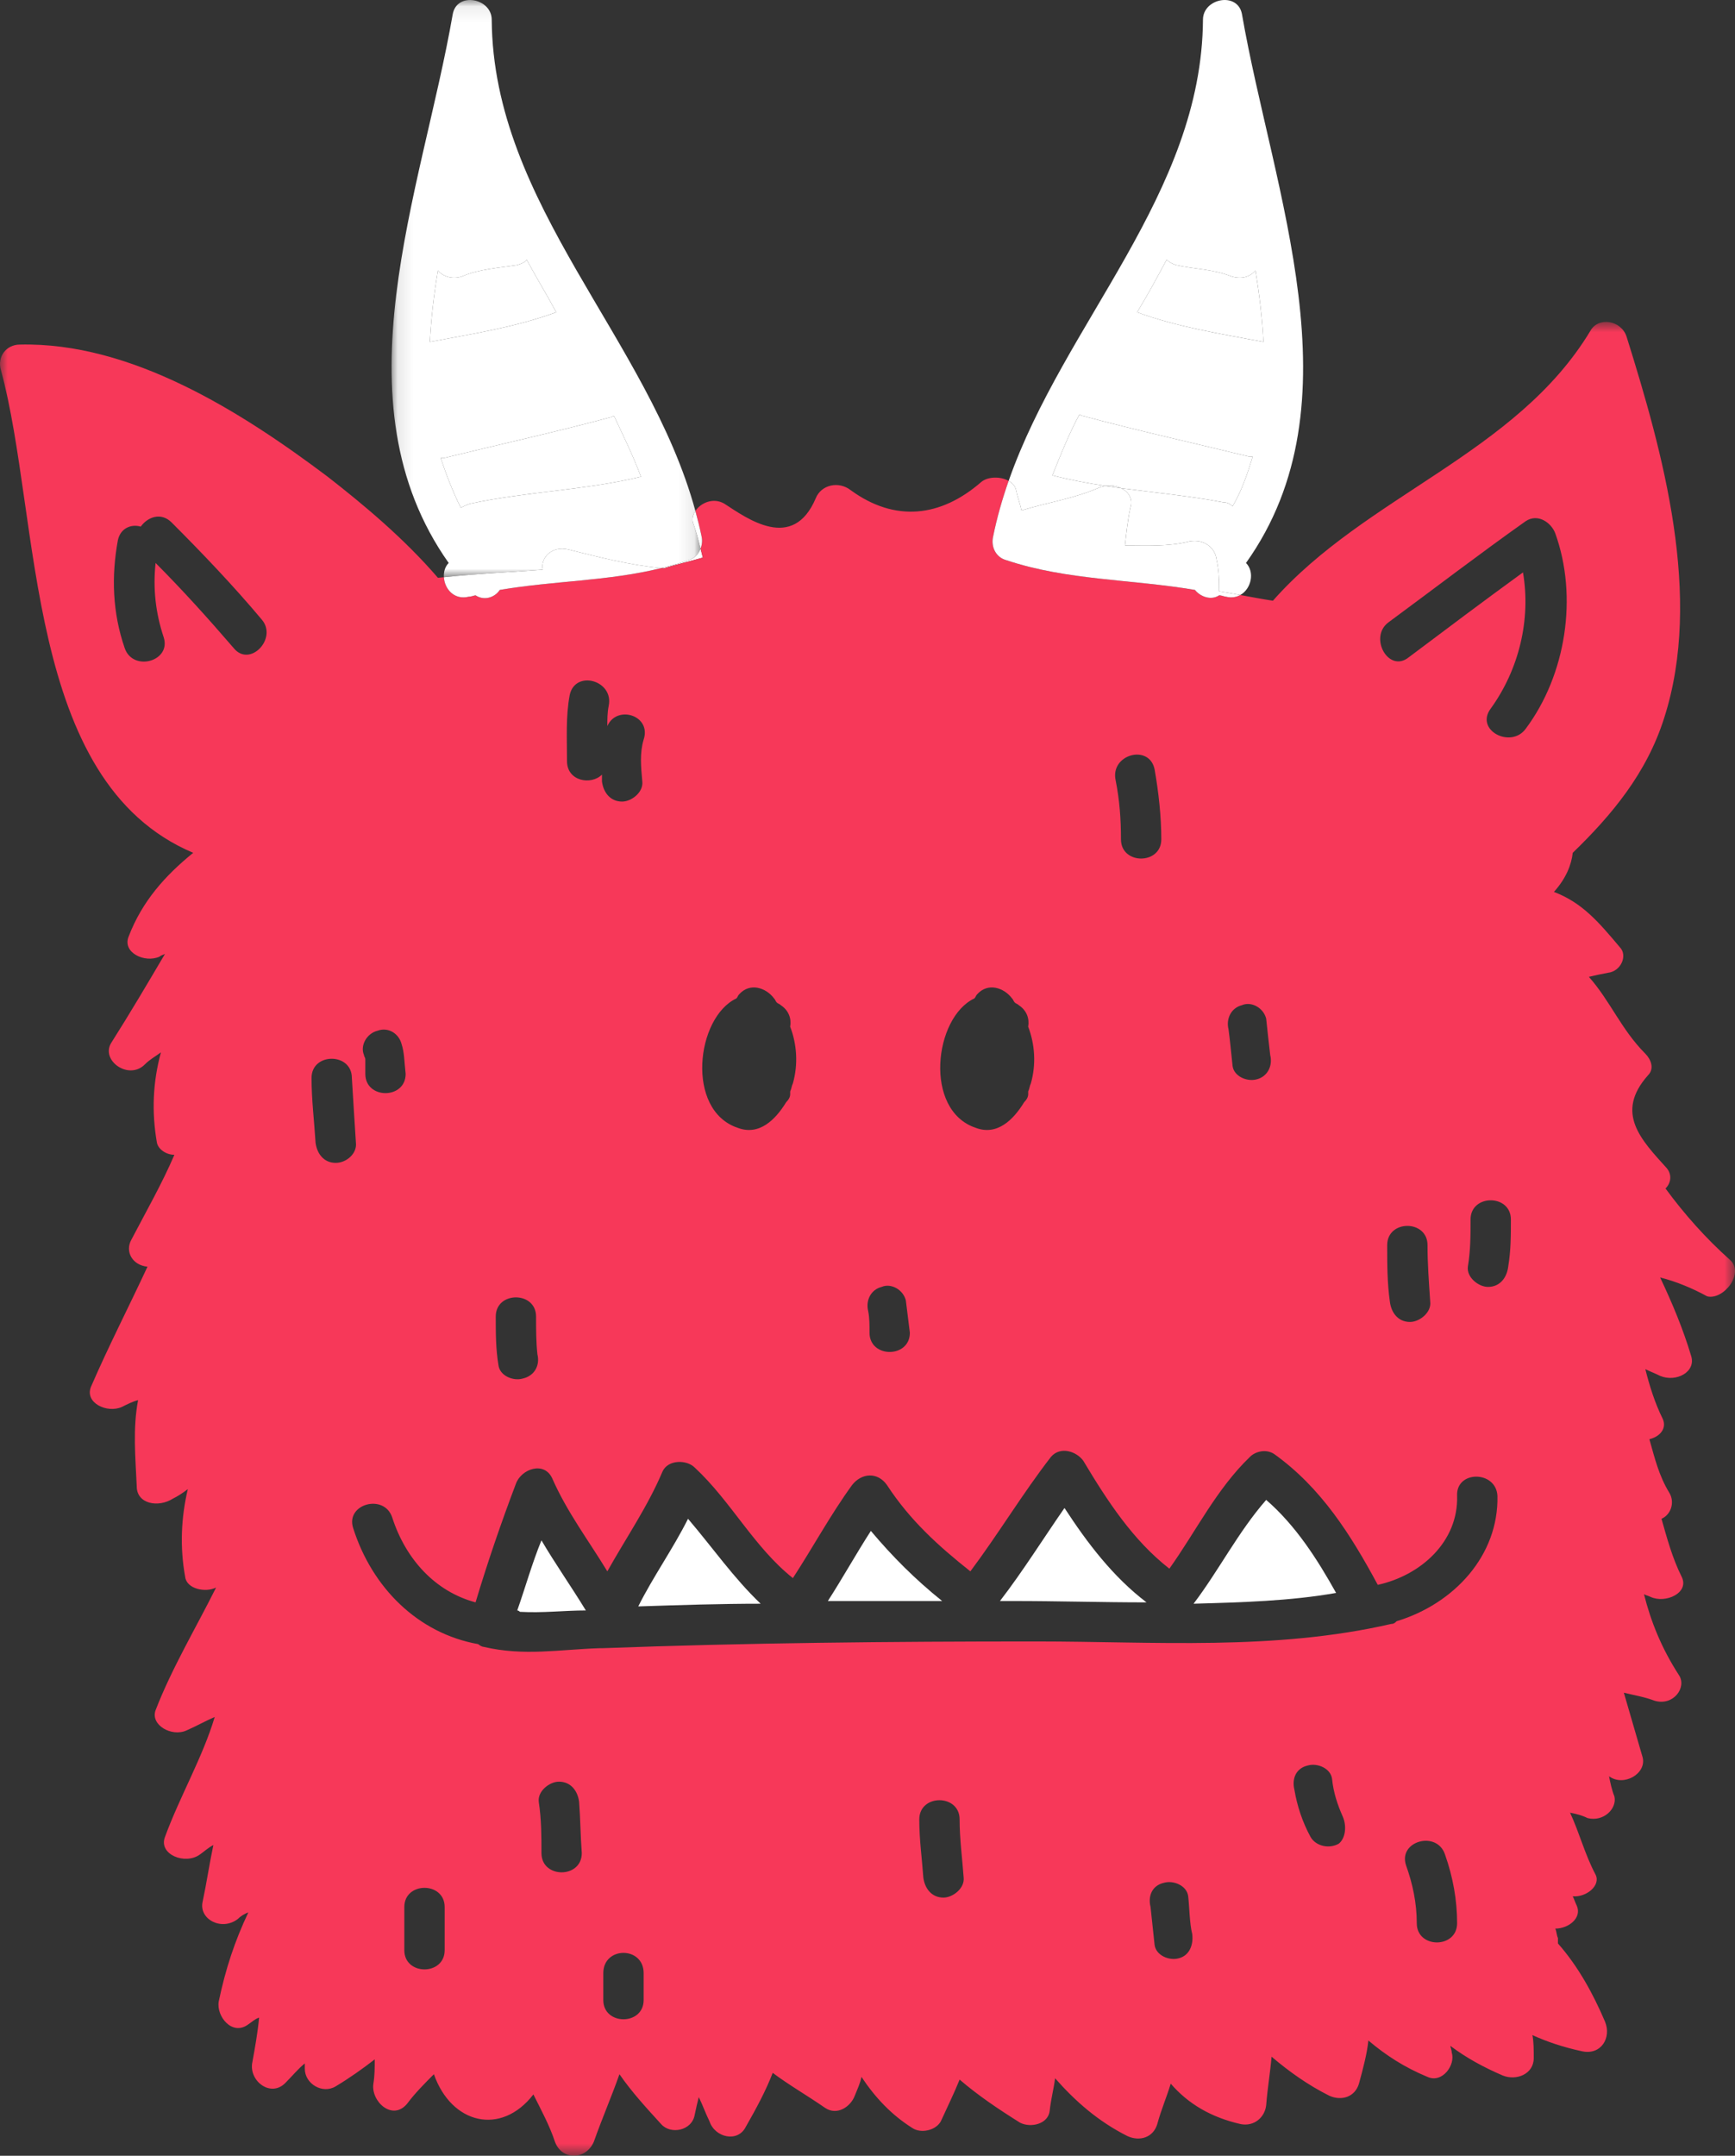 <?xml version="1.0" encoding="utf-8"?>
<svg viewBox="516 1080.863 111.171 138.059" width="111.171" height="138.059" xmlns="http://www.w3.org/2000/svg">
  <rect x="516" y="1080.863" width="111.171" height="138.059" fill="#333333" stroke="none"/>
  <g id="Page-1" transform="matrix(1, 0, 0, 1, 516, 1080)">
    <path d="M44.085,36.745 C43.517,36.942 42.948,37.102 42.376,37.243 C42.429,37.248 42.482,37.258 42.534,37.263 C43.309,37.004 44.171,36.831 45.033,36.572 C44.987,36.388 44.936,36.19 44.89,35.998 C44.758,36.354 44.491,36.643 44.085,36.745" id="Fill-1" fill="#FFFFFF"/>
    <path d="M39.346,27.507 C39.26,27.507 39.174,27.593 39.088,27.593 C35.556,28.543 32.023,29.32 28.491,30.183 L28.233,30.183 C28.577,31.219 29.008,32.341 29.525,33.377 C29.697,33.291 29.869,33.205 30.128,33.118 C33.746,32.341 37.537,32.255 41.069,31.392 C40.553,30.009 39.949,28.802 39.346,27.507" id="Fill-3" fill="#FFFFFF"/>
    <path d="M80.442,18.183 C80.097,18.614 79.493,18.786 78.805,18.527 C77.685,18.095 76.478,18.095 75.359,17.837 C75.1,17.751 74.928,17.664 74.755,17.491 C74.153,18.614 73.55,19.737 72.86,20.859 C75.445,21.808 78.201,22.239 80.959,22.758 C80.873,21.204 80.7,19.737 80.442,18.183" id="Fill-5" fill="#FFFFFF"/>
    <path d="M33.746,17.491 C33.66,17.664 33.402,17.751 33.143,17.837 C32.023,18.01 30.731,18.096 29.697,18.527 C29.094,18.786 28.405,18.614 28.06,18.183 C27.802,19.737 27.629,21.204 27.543,22.759 C30.3,22.24 33.057,21.808 35.642,20.858 C35.039,19.737 34.349,18.614 33.746,17.491" id="Fill-7" fill="#FFFFFF"/>
    <path d="M78.977,33.291 C79.58,32.255 79.925,31.219 80.269,30.097 L80.011,30.097 C76.479,29.234 72.946,28.456 69.414,27.507 C69.328,27.507 69.242,27.42 69.156,27.42 C68.466,28.715 67.949,30.01 67.433,31.305 C68.554,31.599 69.685,31.806 70.818,31.978 C71.181,31.918 71.541,31.981 71.838,32.127 C74.023,32.42 76.214,32.62 78.374,33.031 C78.633,33.031 78.805,33.119 78.977,33.291" id="Fill-9" fill="#FFFFFF"/>
    <g id="Group-13" transform="translate(24.985, 0.786)">
      <mask id="mask-38" fill="white">
        <polygon points="0.106 0.078 19.905 0.078 19.905 37.043 0.106 37.043 0.106 0.078"/>
      </mask>
      <g id="Clip-12"/>
      <path d="M4.54,32.592 C4.023,31.556 3.592,30.433 3.248,29.397 L3.507,29.397 C7.038,28.534 10.571,27.757 14.104,26.807 C14.189,26.807 14.276,26.721 14.361,26.721 C14.965,28.016 15.568,29.225 16.084,30.606 C12.553,31.469 8.761,31.556 5.143,32.333 C4.884,32.419 4.712,32.505 4.54,32.592 M3.076,17.397 C3.42,17.828 4.109,18.001 4.712,17.742 C5.746,17.31 7.038,17.224 8.158,17.051 C8.417,16.965 8.676,16.879 8.761,16.706 C9.365,17.828 10.054,18.951 10.658,20.073 C8.073,21.023 5.315,21.454 2.558,21.972 C2.645,20.418 2.817,18.951 3.076,17.397 M11.432,35.268 C13.447,35.773 15.381,36.272 17.391,36.458 C17.963,36.316 18.532,36.157 19.1,35.959 C19.506,35.857 19.774,35.568 19.905,35.212 C19.774,34.681 19.635,34.134 19.445,33.628 C19.333,33.348 19.406,33.054 19.573,32.8 C16.564,21.765 6.604,13.202 6.522,1.338 C6.522,-0.043 4.281,-0.475 4.023,0.993 C2.042,12.389 -3.558,25.771 3.765,36.131 C3.523,36.374 3.438,36.708 3.458,37.043 C5.569,36.818 7.682,36.725 9.796,36.563 C9.623,35.786 10.399,35.009 11.432,35.268" id="Fill-11" fill="#FFFFFF" mask="url(#mask-38)"/>
    </g>
    <path d="M74.755,17.491 C74.928,17.664 75.1,17.751 75.358,17.837 C76.478,18.096 77.684,18.096 78.804,18.527 C79.494,18.786 80.097,18.614 80.442,18.183 C80.7,19.737 80.873,21.204 80.958,22.759 C78.201,22.24 75.445,21.808 72.861,20.858 C73.55,19.737 74.153,18.614 74.755,17.491 M65.107,32.255 C65.192,32.687 65.365,33.119 65.451,33.55 C67.174,33.032 68.897,32.773 70.448,32.082 C70.569,32.032 70.693,32 70.819,31.978 C69.685,31.806 68.555,31.599 67.432,31.305 C67.95,30.01 68.466,28.715 69.155,27.42 C69.242,27.42 69.328,27.507 69.415,27.507 C72.946,28.456 76.478,29.234 80.012,30.097 L80.269,30.097 C79.924,31.219 79.581,32.255 78.977,33.291 C78.804,33.119 78.632,33.032 78.374,33.032 C76.214,32.619 74.023,32.42 71.838,32.127 C72.314,32.362 72.617,32.814 72.43,33.377 C72.258,34.155 72.171,35.018 72.084,35.794 C73.463,35.794 74.842,35.882 76.22,35.535 C77.168,35.363 77.858,35.967 77.943,36.658 C78.115,37.436 78.115,38.04 78.115,38.731 C78.556,38.799 79.015,38.883 79.472,38.968 C80.182,38.574 80.41,37.49 79.838,36.917 C87.161,26.644 81.561,13.174 79.581,1.779 C79.322,0.311 77.081,0.743 77.081,2.124 C77.004,13.288 68.177,21.53 64.63,31.659 C64.867,31.794 65.053,31.987 65.107,32.255" id="Fill-14" fill="#FFFFFF"/>
    <path d="M33.143,103.999 C33.23,103.999 33.315,104.087 33.315,104.087 C34.78,104.172 36.159,103.999 37.538,103.999 C36.589,102.445 35.555,100.978 34.694,99.51 C34.092,100.978 33.661,102.532 33.143,103.999" id="Fill-16" fill="#FFFFFF"/>
    <path d="M70.819,31.979 C71.159,32.03 71.498,32.081 71.839,32.127 C71.541,31.981 71.181,31.918 70.819,31.979" id="Fill-18" fill="#FFFFFF"/>
    <path d="M81.131,96.92 C79.322,98.992 78.116,101.409 76.479,103.568 C79.58,103.482 82.682,103.395 85.611,102.877 C84.405,100.719 83.026,98.56 81.131,96.92" id="Fill-20" fill="#FFFFFF"/>
    <path d="M55.801,98.906 C54.854,100.373 53.992,101.928 53.045,103.395 L60.368,103.395 C58.645,102.014 57.181,100.546 55.801,98.906" id="Fill-22" fill="#FFFFFF"/>
    <path d="M40.897,103.741 C43.569,103.654 46.153,103.568 48.738,103.568 C47.015,101.928 45.635,99.942 44.085,98.129 C43.138,100.028 41.846,101.841 40.897,103.741" id="Fill-24" fill="#FFFFFF"/>
    <path d="M68.208,97.438 C66.829,99.424 65.537,101.496 64.073,103.395 L64.934,103.395 C67.777,103.395 70.62,103.482 73.463,103.482 C71.309,101.841 69.673,99.683 68.208,97.438" id="Fill-26" fill="#FFFFFF"/>
    <g id="Group-30" transform="translate(0, 20.643)">
      <mask id="mask-40" fill="white">
        <polygon points="111.171 118.279 111.171 0.835 0 0.835 0 118.279 111.171 118.279"/>
      </mask>
      <g id="Clip-29"/>
      <path d="M97.759,26.894 C96.811,28.189 94.485,26.98 95.519,25.599 C97.328,23.095 98.103,19.9 97.586,16.878 C95.088,18.692 92.676,20.505 90.263,22.317 C88.971,23.353 87.679,21.022 88.971,20.073 C91.9,17.915 94.83,15.67 97.759,13.598 C98.534,13.08 99.395,13.684 99.654,14.375 C101.119,18.432 100.343,23.44 97.759,26.894 L97.759,26.894 Z M96.639,61.341 C96.553,62.031 96.122,62.636 95.346,62.636 C94.743,62.636 93.969,62.031 94.054,61.341 C94.226,60.305 94.226,59.356 94.226,58.319 C94.226,56.68 96.811,56.68 96.811,58.319 C96.811,59.356 96.811,60.305 96.639,61.341 L96.639,61.341 Z M88.885,59.96 C88.885,58.319 91.469,58.319 91.469,59.96 C91.469,61.168 91.555,62.291 91.642,63.586 C91.728,64.277 90.953,64.881 90.349,64.881 C89.574,64.881 89.143,64.277 89.057,63.586 C88.885,62.378 88.885,61.168 88.885,59.96 L88.885,59.96 Z M89.488,84.047 C89.402,84.134 89.315,84.22 89.143,84.22 C81.648,85.946 73.98,85.342 66.399,85.342 C57.094,85.342 47.876,85.429 38.571,85.774 L38.399,85.774 C35.815,85.861 33.574,86.293 30.989,85.688 C30.903,85.688 30.731,85.602 30.646,85.515 C26.769,84.825 23.839,81.889 22.632,78.091 C22.115,76.537 24.615,75.845 25.131,77.4 C25.992,80.076 27.888,82.148 30.472,82.839 C31.248,80.249 32.109,77.745 33.057,75.242 C33.402,74.291 34.866,73.774 35.384,74.896 C36.331,77.055 37.709,78.867 38.915,80.853 C40.122,78.695 41.5,76.708 42.448,74.465 C42.792,73.687 43.999,73.687 44.515,74.206 C46.842,76.364 48.307,79.299 50.805,81.285 C52.097,79.299 53.217,77.227 54.595,75.328 C55.199,74.55 56.232,74.465 56.835,75.328 C58.3,77.572 60.109,79.213 62.177,80.853 C63.986,78.435 65.538,75.845 67.346,73.515 C67.949,72.823 68.984,73.17 69.415,73.774 C70.965,76.364 72.602,78.867 74.928,80.681 C76.651,78.263 77.943,75.586 80.097,73.515 C80.442,73.17 81.131,72.996 81.648,73.342 C84.663,75.501 86.559,78.522 88.282,81.717 C91.039,81.112 93.451,78.954 93.365,76.018 C93.279,74.378 95.863,74.378 95.949,76.018 C96.035,79.817 93.192,82.925 89.488,84.047 L89.488,84.047 Z M90.78,103.387 C90.78,102.092 90.522,100.882 90.092,99.675 C89.574,98.121 92.072,97.429 92.589,98.984 C93.107,100.451 93.365,101.918 93.365,103.387 C93.365,105.027 90.78,105.027 90.78,103.387 L90.78,103.387 Z M85.784,98.292 C85.18,98.639 84.319,98.465 83.974,97.861 C83.457,96.912 83.112,95.875 82.94,94.839 C82.769,94.148 83.026,93.458 83.802,93.285 C84.405,93.112 85.266,93.458 85.353,94.148 C85.439,95.012 85.697,95.789 86.042,96.566 C86.3,97.17 86.215,97.948 85.784,98.292 L85.784,98.292 Z M75.531,105.631 C74.928,105.804 74.066,105.459 73.98,104.767 C73.894,103.991 73.808,103.128 73.722,102.35 C73.549,101.66 73.808,100.97 74.584,100.797 C75.186,100.623 76.048,100.97 76.134,101.66 C76.22,102.437 76.22,103.387 76.392,104.077 C76.479,104.767 76.22,105.459 75.531,105.631 L75.531,105.631 Z M60.454,101.746 C59.679,101.746 59.248,101.142 59.162,100.451 C59.076,99.243 58.903,98.033 58.903,96.738 C58.903,95.099 61.488,95.099 61.488,96.738 C61.488,98.033 61.661,99.243 61.746,100.451 C61.832,101.142 61.057,101.746 60.454,101.746 L60.454,101.746 Z M41.242,108.308 C41.242,109.948 38.657,109.948 38.657,108.308 L38.657,106.581 C38.657,104.855 41.242,104.855 41.242,106.581 L41.242,108.308 Z M34.694,98.897 C34.694,97.861 34.694,96.738 34.522,95.617 C34.435,94.926 35.211,94.322 35.815,94.322 C36.589,94.322 37.02,94.926 37.107,95.617 C37.192,96.738 37.192,97.775 37.279,98.897 C37.279,100.538 34.694,100.538 34.694,98.897 L34.694,98.897 Z M28.492,105.114 C28.492,106.754 25.907,106.754 25.907,105.114 L25.907,102.35 C25.907,100.711 28.492,100.711 28.492,102.35 L28.492,105.114 Z M21.512,54.693 C20.738,54.693 20.307,54.089 20.22,53.398 C20.134,52.017 19.962,50.636 19.962,49.254 C19.962,47.614 22.546,47.614 22.546,49.254 C22.632,50.636 22.719,52.103 22.805,53.398 C22.892,54.089 22.202,54.693 21.512,54.693 L21.512,54.693 Z M24.184,46.232 C24.872,45.974 25.562,46.406 25.734,47.095 C25.907,47.614 25.907,48.218 25.992,48.996 C25.992,50.636 23.408,50.636 23.408,48.996 L23.408,48.305 L23.408,48.132 L23.408,48.046 C23.408,47.959 23.322,47.873 23.322,47.786 C23.063,47.183 23.494,46.406 24.184,46.232 L24.184,46.232 Z M34.349,64.536 C34.349,65.313 34.349,66.176 34.435,66.953 C34.608,67.643 34.263,68.335 33.488,68.507 C32.885,68.679 32.023,68.335 31.938,67.643 C31.765,66.608 31.765,65.572 31.765,64.536 C31.765,62.895 34.349,62.895 34.349,64.536 L34.349,64.536 Z M36.503,24.735 C36.848,23.095 39.346,23.785 39.002,25.426 C38.915,25.858 38.915,26.289 38.915,26.721 C39.519,25.339 41.759,26.03 41.242,27.585 C40.984,28.448 41.069,29.311 41.155,30.26 C41.242,30.951 40.466,31.555 39.863,31.555 C39.088,31.555 38.657,30.951 38.571,30.26 L38.571,29.828 C37.882,30.519 36.331,30.26 36.331,28.965 C36.331,27.497 36.246,26.117 36.503,24.735 L36.503,24.735 Z M47.186,44.161 C47.272,44.074 47.272,43.988 47.359,43.901 C48.048,43.125 49.082,43.469 49.599,44.161 C49.685,44.247 49.685,44.333 49.771,44.42 C49.857,44.505 49.943,44.505 50.03,44.593 C50.546,44.937 50.719,45.456 50.632,45.974 C51.063,47.095 51.149,48.39 50.805,49.6 C50.719,49.773 50.719,49.945 50.632,50.117 L50.632,50.291 C50.632,50.463 50.546,50.636 50.374,50.808 C49.685,51.931 48.651,52.966 47.272,52.449 C43.912,51.327 44.602,45.369 47.186,44.161 L47.186,44.161 Z M56.492,62.636 C57.094,62.378 57.869,62.809 58.042,63.499 C58.128,64.19 58.215,64.881 58.3,65.572 C58.3,67.212 55.715,67.212 55.715,65.572 C55.715,65.053 55.715,64.622 55.63,64.19 C55.457,63.499 55.802,62.809 56.492,62.636 L56.492,62.636 Z M62.435,44.161 C62.522,44.074 62.522,43.988 62.608,43.901 C63.297,43.125 64.331,43.469 64.848,44.161 C64.934,44.247 64.934,44.333 65.02,44.42 C65.107,44.505 65.192,44.505 65.279,44.593 C65.795,44.937 65.969,45.456 65.882,45.974 C66.312,47.095 66.399,48.39 66.054,49.6 C65.969,49.773 65.969,49.945 65.882,50.117 L65.882,50.291 C65.882,50.463 65.795,50.636 65.623,50.808 C64.934,51.931 63.9,52.966 62.522,52.449 C59.162,51.327 59.851,45.369 62.435,44.161 L62.435,44.161 Z M73.98,29.484 C74.239,30.951 74.411,32.506 74.411,33.972 C74.411,35.614 71.826,35.614 71.826,33.972 C71.826,32.677 71.74,31.47 71.482,30.175 C71.138,28.533 73.635,27.844 73.98,29.484 L73.98,29.484 Z M79.58,44.593 C80.184,44.333 80.959,44.764 81.131,45.456 C81.217,46.232 81.303,47.095 81.389,47.786 C81.562,48.478 81.217,49.168 80.528,49.341 C79.925,49.513 79.063,49.168 78.977,48.478 C78.892,47.701 78.805,46.751 78.719,46.147 C78.546,45.456 78.892,44.764 79.58,44.593 L79.58,44.593 Z M14.965,21.714 C13.328,19.814 11.692,18 9.969,16.274 C9.795,17.915 9.969,19.468 10.485,21.022 C11.002,22.577 8.503,23.268 7.986,21.714 C7.211,19.468 7.125,17.137 7.555,14.807 C7.728,14.03 8.417,13.771 9.02,13.944 C9.451,13.339 10.312,12.993 11.002,13.684 C12.984,15.67 14.965,17.741 16.774,19.9 C17.808,21.109 15.999,23.009 14.965,21.714 L14.965,21.714 Z M110.854,60.909 C109.303,59.529 107.925,57.975 106.719,56.334 C107.063,55.988 107.149,55.471 106.805,55.039 C105.169,53.226 103.446,51.499 105.599,49.081 C106.03,48.649 105.771,48.046 105.426,47.701 C103.876,46.147 103.186,44.333 101.808,42.779 C102.153,42.693 102.584,42.606 103.015,42.521 C103.876,42.434 104.307,41.398 103.789,40.879 C102.411,39.24 101.377,38.03 99.569,37.34 C100.343,36.477 100.688,35.614 100.774,34.836 C103.272,32.418 105.512,29.743 106.632,26.202 C109.131,18.432 106.546,9.195 104.22,1.769 C103.876,0.733 102.411,0.474 101.894,1.425 C97.155,9.281 87.507,11.957 81.562,18.692 C80.883,18.587 80.176,18.455 79.471,18.325 C79.219,18.466 78.908,18.524 78.546,18.432 C78.461,18.432 78.288,18.347 78.115,18.347 C77.599,18.692 76.909,18.432 76.565,18 C72.515,17.31 68.38,17.397 64.503,16.102 C63.815,15.929 63.469,15.239 63.642,14.547 C63.889,13.341 64.227,12.167 64.63,11.016 C64.101,10.716 63.281,10.737 62.866,11.094 C60.282,13.339 57.353,13.684 54.509,11.612 C53.734,11.008 52.615,11.266 52.269,12.13 C50.805,15.583 47.876,13.425 46.411,12.476 C45.712,12.067 44.907,12.413 44.558,12.943 C44.702,13.472 44.836,14.006 44.946,14.547 C45.017,14.831 44.982,15.107 44.889,15.355 C44.936,15.548 44.987,15.745 45.032,15.929 C44.171,16.188 43.309,16.361 42.534,16.62 C42.481,16.616 42.429,16.605 42.376,16.6 C38.962,17.444 35.493,17.409 32.023,18 C31.679,18.519 30.989,18.692 30.472,18.347 C30.386,18.347 30.215,18.432 30.042,18.432 C29.093,18.67 28.486,17.926 28.443,17.186 C28.315,17.199 28.188,17.21 28.061,17.224 C25.907,14.72 23.322,12.561 20.995,10.749 C15.482,6.605 8.417,2.116 1.266,2.288 C0.405,2.288 -0.198,3.064 0.061,3.928 C2.646,13.425 1.525,30.26 12.38,34.836 C10.571,36.304 9.107,37.945 8.246,40.189 C7.815,41.226 9.279,41.915 10.226,41.484 C10.312,41.398 10.399,41.398 10.571,41.311 C9.451,43.21 8.331,45.111 7.125,47.01 C6.435,48.132 8.246,49.427 9.279,48.39 C9.623,48.046 9.969,47.873 10.312,47.614 C9.795,49.513 9.709,51.412 10.054,53.398 C10.14,53.83 10.657,54.176 11.174,54.176 C10.399,55.988 9.365,57.802 8.417,59.614 C7.986,60.392 8.503,61.255 9.451,61.341 C8.246,63.931 6.953,66.435 5.832,69.026 C5.402,70.062 6.866,70.752 7.815,70.321 C8.159,70.148 8.503,69.974 8.848,69.889 C8.503,71.701 8.676,73.515 8.762,75.413 C8.762,76.537 10.14,76.796 11.088,76.191 C11.432,76.018 11.692,75.845 12.035,75.586 C11.605,77.4 11.519,79.299 11.863,81.198 C11.949,81.976 13.155,82.235 13.846,81.889 C12.553,84.479 11.002,87.069 9.969,89.746 C9.623,90.695 11.002,91.473 11.949,91.041 C12.553,90.782 13.155,90.437 13.759,90.178 C12.984,92.768 11.519,95.271 10.571,97.861 C10.14,98.984 11.863,99.675 12.811,98.984 C13.069,98.811 13.328,98.552 13.672,98.38 C13.415,99.587 13.242,100.797 12.984,102.006 C12.725,103.128 14.189,103.904 15.223,103.128 C15.395,102.955 15.654,102.782 15.912,102.696 C15.051,104.508 14.448,106.322 14.017,108.394 C13.846,109.344 14.879,110.639 15.912,109.862 C16.171,109.689 16.343,109.516 16.602,109.43 C16.515,110.379 16.343,111.33 16.171,112.279 C15.912,113.488 17.377,114.611 18.325,113.574 C18.755,113.142 19.1,112.71 19.531,112.366 L19.531,112.71 C19.531,113.661 20.651,114.352 21.512,113.833 C22.374,113.316 23.235,112.71 24.011,112.106 C24.011,112.625 24.011,113.142 23.925,113.661 C23.753,114.783 25.131,116.078 26.079,114.956 C26.595,114.264 27.199,113.661 27.802,113.057 C28.922,116.251 32.109,117.027 34.177,114.352 C34.694,115.388 35.211,116.337 35.555,117.373 C35.986,118.581 37.538,118.581 38.054,117.373 C38.571,115.906 39.174,114.524 39.692,113.057 C40.466,114.179 41.415,115.215 42.362,116.251 C42.965,116.942 44.343,116.683 44.515,115.647 C44.602,115.215 44.688,114.869 44.774,114.524 C45.032,115.042 45.205,115.559 45.463,116.078 C45.808,117.114 47.272,117.459 47.789,116.423 C48.479,115.215 49.082,114.093 49.512,112.969 C50.546,113.747 51.753,114.437 52.872,115.215 C53.648,115.732 54.509,115.128 54.769,114.437 C54.94,114.005 55.112,113.661 55.199,113.229 C56.061,114.524 57.094,115.647 58.472,116.51 C58.989,116.854 59.938,116.683 60.282,116.078 C60.712,115.128 61.143,114.264 61.488,113.401 C62.694,114.437 63.986,115.3 65.365,116.164 C66.054,116.51 67.174,116.251 67.261,115.388 C67.346,114.611 67.519,114.005 67.605,113.316 C68.897,114.783 70.362,116.078 72.257,117.027 C73.033,117.373 73.895,117.114 74.153,116.251 C74.411,115.3 74.756,114.524 75.015,113.661 C76.134,114.956 77.599,115.819 79.495,116.251 C80.356,116.423 81.046,115.819 81.131,115.042 C81.218,113.92 81.389,112.969 81.476,111.934 C82.595,112.884 83.802,113.747 85.18,114.437 C85.956,114.783 86.818,114.524 87.076,113.661 C87.334,112.71 87.592,111.762 87.679,110.898 C88.799,111.847 90.005,112.625 91.469,113.229 C92.418,113.661 93.279,112.452 93.02,111.674 C93.02,111.503 92.934,111.33 92.934,111.243 C93.969,112.021 95.088,112.625 96.295,113.142 C97.156,113.488 98.276,113.057 98.276,112.021 C98.276,111.503 98.276,110.984 98.19,110.552 C99.138,110.984 100.172,111.33 101.377,111.589 C102.584,111.847 103.272,110.726 102.842,109.689 C102.067,107.876 101.119,106.15 99.826,104.682 L99.826,104.336 C99.741,104.164 99.741,103.904 99.654,103.732 C100.515,103.732 101.377,103.041 101.033,102.265 C100.946,102.092 100.861,101.833 100.775,101.66 C101.636,101.746 102.584,100.97 102.239,100.279 C101.549,98.984 101.206,97.602 100.602,96.307 C101.033,96.394 101.377,96.48 101.722,96.653 C102.756,96.912 103.618,96.048 103.446,95.271 C103.272,94.839 103.187,94.407 103.1,93.976 C104.049,94.667 105.512,93.804 105.254,92.768 L104.049,88.624 C104.738,88.795 105.341,88.883 106.03,89.142 C107.235,89.487 108.097,88.278 107.58,87.5 C106.461,85.774 105.772,84.047 105.341,82.32 C105.512,82.407 105.599,82.407 105.772,82.493 C106.719,82.925 108.269,82.235 107.753,81.198 C107.149,79.99 106.805,78.695 106.461,77.486 C107.064,77.227 107.322,76.449 106.977,75.845 C106.288,74.723 106.03,73.601 105.685,72.392 C106.374,72.22 106.805,71.701 106.546,71.097 C106.03,70.062 105.685,68.938 105.426,67.903 C105.772,68.075 106.03,68.162 106.374,68.335 C107.408,68.766 108.7,68.075 108.356,67.04 C107.839,65.313 107.149,63.673 106.374,62.031 C107.408,62.291 108.442,62.723 109.389,63.241 C110.423,63.499 111.802,61.772 110.854,60.909 L110.854,60.909 Z" id="Fill-28" fill="#F73859" mask="url(#mask-40)"/>
    </g>
    <path d="M30.042,39.075 C30.214,39.075 30.386,38.989 30.473,38.989 C30.99,39.335 31.678,39.162 32.023,38.643 C35.493,38.051 38.962,38.087 42.376,37.243 C40.365,37.057 38.432,36.558 36.416,36.053 C35.383,35.794 34.608,36.572 34.78,37.348 C32.667,37.511 30.555,37.603 28.443,37.829 C28.485,38.569 29.093,39.312 30.042,39.075" id="Fill-31" fill="#FFFFFF"/>
    <path d="M44.43,34.413 C44.619,34.92 44.759,35.467 44.889,35.998 C44.982,35.75 45.017,35.475 44.947,35.19 C44.836,34.648 44.702,34.115 44.557,33.586 C44.39,33.84 44.318,34.134 44.43,34.413" id="Fill-33" fill="#FFFFFF"/>
    <path d="M64.503,36.745 C68.38,38.04 72.516,37.953 76.565,38.643 C76.909,39.075 77.599,39.335 78.116,38.989 C78.288,38.989 78.46,39.075 78.547,39.075 C78.908,39.166 79.219,39.109 79.472,38.968 C79.015,38.884 78.557,38.799 78.116,38.73 C78.116,38.04 78.116,37.435 77.943,36.657 C77.857,35.968 77.168,35.362 76.22,35.536 C74.842,35.881 73.463,35.794 72.085,35.794 C72.17,35.018 72.257,34.155 72.43,33.378 C72.617,32.814 72.313,32.361 71.839,32.127 C71.498,32.082 71.159,32.03 70.819,31.978 C70.694,32 70.569,32.032 70.447,32.083 C68.897,32.772 67.174,33.031 65.451,33.55 C65.365,33.119 65.193,32.687 65.107,32.255 C65.053,31.987 64.868,31.794 64.629,31.659 C64.227,32.81 63.888,33.984 63.642,35.19 C63.47,35.881 63.814,36.572 64.503,36.745" id="Fill-35" fill="#FFFFFF"/>
  </g>
</svg>